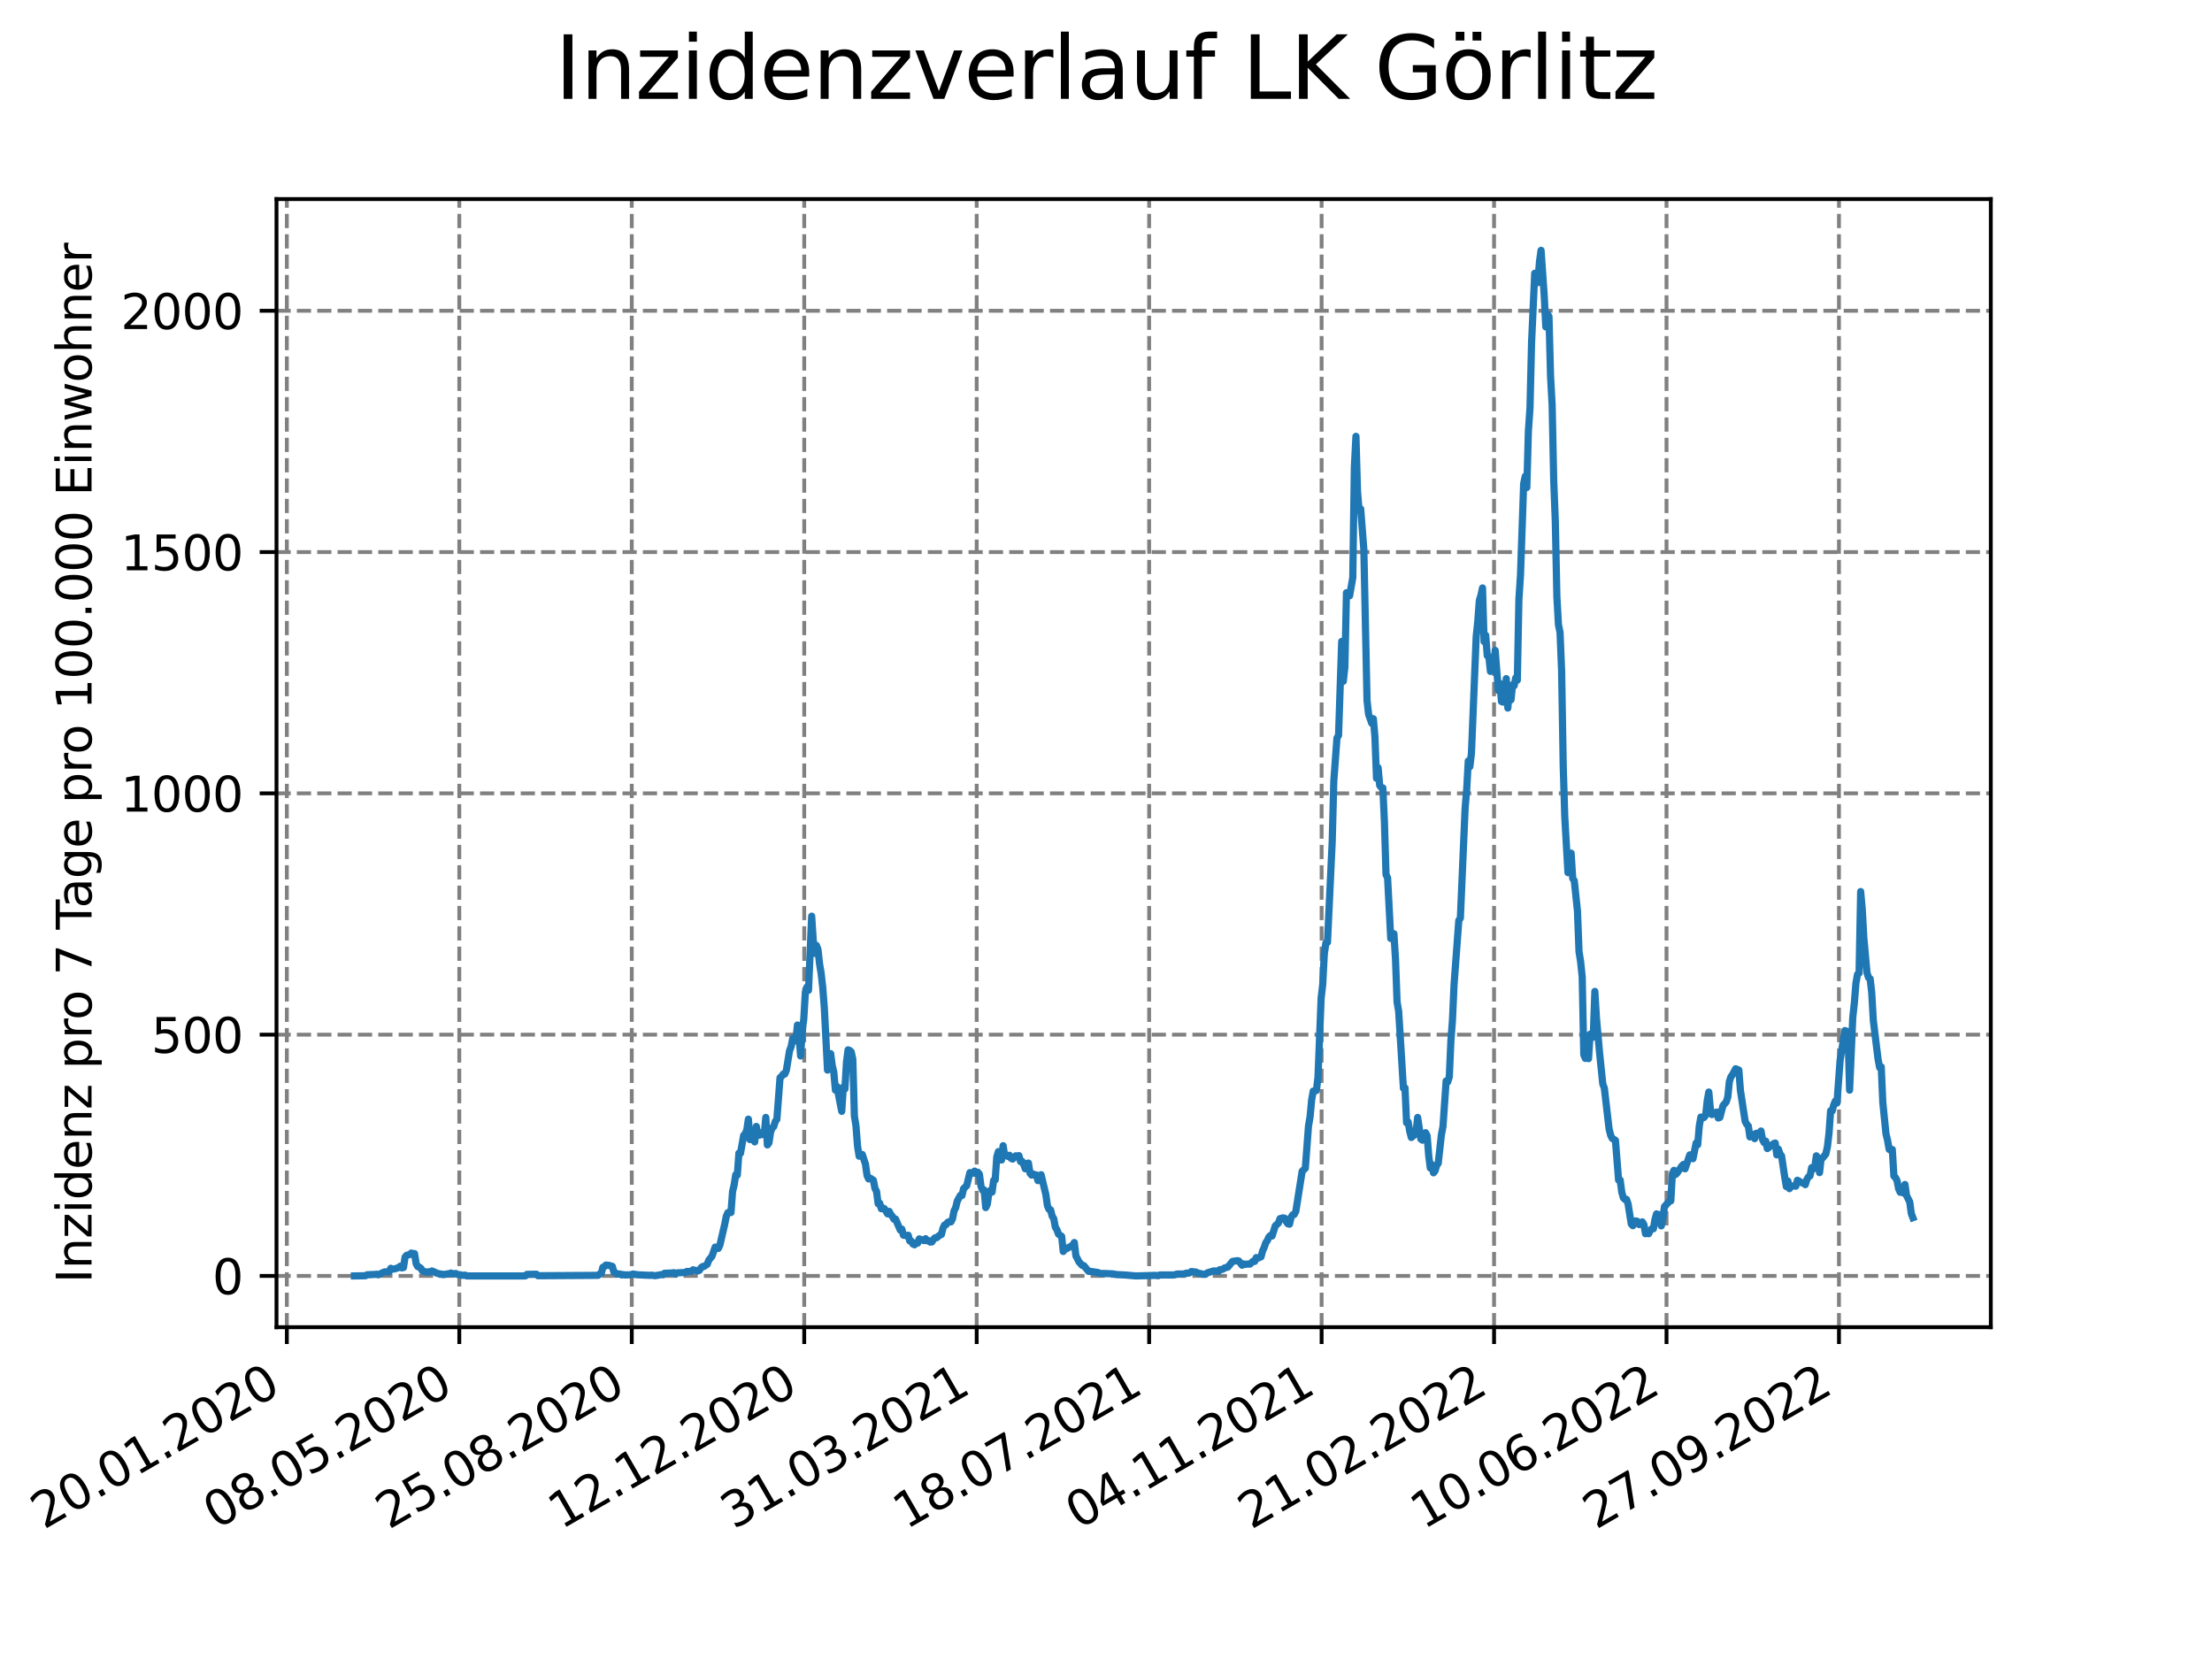 <?xml version="1.0" encoding="utf-8" standalone="no"?>
<!DOCTYPE svg PUBLIC "-//W3C//DTD SVG 1.1//EN"
  "http://www.w3.org/Graphics/SVG/1.1/DTD/svg11.dtd">
<svg xmlns:xlink="http://www.w3.org/1999/xlink" width="460.8pt" height="345.6pt" viewBox="0 0 460.8 345.6" xmlns="http://www.w3.org/2000/svg" version="1.1">
 <defs>
  <style type="text/css">*{stroke-linejoin: round; stroke-linecap: butt}</style>
 </defs>
 <g id="figure_1">
  <g id="patch_1">
   <path d="M 0 345.6 
L 460.8 345.6 
L 460.8 0 
L 0 0 
z
" style="fill: #ffffff"/>
  </g>
  <g id="axes_1">
   <g id="patch_2">
    <path d="M 57.6 276.48 
L 414.72 276.48 
L 414.72 41.472 
L 57.6 41.472 
z
" style="fill: #ffffff"/>
   </g>
   <g id="matplotlib.axis_1">
    <g id="xtick_1">
     <g id="line2d_1">
      <path d="M 59.756 276.48 
L 59.756 41.472 
" clip-path="url(#p7cbabd123f)" style="fill: none; stroke-dasharray: 2.96,1.28; stroke-dashoffset: 0; stroke: #808080; stroke-width: 0.8"/>
     </g>
     <g id="line2d_2">
      <defs>
       <path id="m6f5826808a" d="M 0 0 
L 0 3.5 
" style="stroke: #000000; stroke-width: 0.8"/>
      </defs>
      <g>
       <use xlink:href="#m6f5826808a" x="59.756" y="276.48" style="stroke: #000000; stroke-width: 0.8"/>
      </g>
     </g>
     <g id="text_1">
      <!-- 20.01.2020 -->
      <g transform="translate(9.131 318.689) rotate(-30) scale(0.1 -0.1)">
       <defs>
        <path id="DejaVuSans-32" d="M 1228 531 
L 3431 531 
L 3431 0 
L 469 0 
L 469 531 
Q 828 903 1448 1529 
Q 2069 2156 2228 2338 
Q 2531 2678 2651 2914 
Q 2772 3150 2772 3378 
Q 2772 3750 2511 3984 
Q 2250 4219 1831 4219 
Q 1534 4219 1204 4116 
Q 875 4013 500 3803 
L 500 4441 
Q 881 4594 1212 4672 
Q 1544 4750 1819 4750 
Q 2544 4750 2975 4387 
Q 3406 4025 3406 3419 
Q 3406 3131 3298 2873 
Q 3191 2616 2906 2266 
Q 2828 2175 2409 1742 
Q 1991 1309 1228 531 
z
" transform="scale(0.016)"/>
        <path id="DejaVuSans-30" d="M 2034 4250 
Q 1547 4250 1301 3770 
Q 1056 3291 1056 2328 
Q 1056 1369 1301 889 
Q 1547 409 2034 409 
Q 2525 409 2770 889 
Q 3016 1369 3016 2328 
Q 3016 3291 2770 3770 
Q 2525 4250 2034 4250 
z
M 2034 4750 
Q 2819 4750 3233 4129 
Q 3647 3509 3647 2328 
Q 3647 1150 3233 529 
Q 2819 -91 2034 -91 
Q 1250 -91 836 529 
Q 422 1150 422 2328 
Q 422 3509 836 4129 
Q 1250 4750 2034 4750 
z
" transform="scale(0.016)"/>
        <path id="DejaVuSans-2e" d="M 684 794 
L 1344 794 
L 1344 0 
L 684 0 
L 684 794 
z
" transform="scale(0.016)"/>
        <path id="DejaVuSans-31" d="M 794 531 
L 1825 531 
L 1825 4091 
L 703 3866 
L 703 4441 
L 1819 4666 
L 2450 4666 
L 2450 531 
L 3481 531 
L 3481 0 
L 794 0 
L 794 531 
z
" transform="scale(0.016)"/>
       </defs>
       <use xlink:href="#DejaVuSans-32"/>
       <use xlink:href="#DejaVuSans-30" x="63.623"/>
       <use xlink:href="#DejaVuSans-2e" x="127.246"/>
       <use xlink:href="#DejaVuSans-30" x="159.033"/>
       <use xlink:href="#DejaVuSans-31" x="222.656"/>
       <use xlink:href="#DejaVuSans-2e" x="286.279"/>
       <use xlink:href="#DejaVuSans-32" x="318.066"/>
       <use xlink:href="#DejaVuSans-30" x="381.689"/>
       <use xlink:href="#DejaVuSans-32" x="445.312"/>
       <use xlink:href="#DejaVuSans-30" x="508.936"/>
      </g>
     </g>
    </g>
    <g id="xtick_2">
     <g id="line2d_3">
      <path d="M 95.682 276.48 
L 95.682 41.472 
" clip-path="url(#p7cbabd123f)" style="fill: none; stroke-dasharray: 2.96,1.28; stroke-dashoffset: 0; stroke: #808080; stroke-width: 0.8"/>
     </g>
     <g id="line2d_4">
      <g>
       <use xlink:href="#m6f5826808a" x="95.682" y="276.48" style="stroke: #000000; stroke-width: 0.8"/>
      </g>
     </g>
     <g id="text_2">
      <!-- 08.05.2020 -->
      <g transform="translate(45.057 318.689) rotate(-30) scale(0.1 -0.1)">
       <defs>
        <path id="DejaVuSans-38" d="M 2034 2216 
Q 1584 2216 1326 1975 
Q 1069 1734 1069 1313 
Q 1069 891 1326 650 
Q 1584 409 2034 409 
Q 2484 409 2743 651 
Q 3003 894 3003 1313 
Q 3003 1734 2745 1975 
Q 2488 2216 2034 2216 
z
M 1403 2484 
Q 997 2584 770 2862 
Q 544 3141 544 3541 
Q 544 4100 942 4425 
Q 1341 4750 2034 4750 
Q 2731 4750 3128 4425 
Q 3525 4100 3525 3541 
Q 3525 3141 3298 2862 
Q 3072 2584 2669 2484 
Q 3125 2378 3379 2068 
Q 3634 1759 3634 1313 
Q 3634 634 3220 271 
Q 2806 -91 2034 -91 
Q 1263 -91 848 271 
Q 434 634 434 1313 
Q 434 1759 690 2068 
Q 947 2378 1403 2484 
z
M 1172 3481 
Q 1172 3119 1398 2916 
Q 1625 2713 2034 2713 
Q 2441 2713 2670 2916 
Q 2900 3119 2900 3481 
Q 2900 3844 2670 4047 
Q 2441 4250 2034 4250 
Q 1625 4250 1398 4047 
Q 1172 3844 1172 3481 
z
" transform="scale(0.016)"/>
        <path id="DejaVuSans-35" d="M 691 4666 
L 3169 4666 
L 3169 4134 
L 1269 4134 
L 1269 2991 
Q 1406 3038 1543 3061 
Q 1681 3084 1819 3084 
Q 2600 3084 3056 2656 
Q 3513 2228 3513 1497 
Q 3513 744 3044 326 
Q 2575 -91 1722 -91 
Q 1428 -91 1123 -41 
Q 819 9 494 109 
L 494 744 
Q 775 591 1075 516 
Q 1375 441 1709 441 
Q 2250 441 2565 725 
Q 2881 1009 2881 1497 
Q 2881 1984 2565 2268 
Q 2250 2553 1709 2553 
Q 1456 2553 1204 2497 
Q 953 2441 691 2322 
L 691 4666 
z
" transform="scale(0.016)"/>
       </defs>
       <use xlink:href="#DejaVuSans-30"/>
       <use xlink:href="#DejaVuSans-38" x="63.623"/>
       <use xlink:href="#DejaVuSans-2e" x="127.246"/>
       <use xlink:href="#DejaVuSans-30" x="159.033"/>
       <use xlink:href="#DejaVuSans-35" x="222.656"/>
       <use xlink:href="#DejaVuSans-2e" x="286.279"/>
       <use xlink:href="#DejaVuSans-32" x="318.066"/>
       <use xlink:href="#DejaVuSans-30" x="381.689"/>
       <use xlink:href="#DejaVuSans-32" x="445.312"/>
       <use xlink:href="#DejaVuSans-30" x="508.936"/>
      </g>
     </g>
    </g>
    <g id="xtick_3">
     <g id="line2d_5">
      <path d="M 131.609 276.48 
L 131.609 41.472 
" clip-path="url(#p7cbabd123f)" style="fill: none; stroke-dasharray: 2.96,1.28; stroke-dashoffset: 0; stroke: #808080; stroke-width: 0.8"/>
     </g>
     <g id="line2d_6">
      <g>
       <use xlink:href="#m6f5826808a" x="131.609" y="276.48" style="stroke: #000000; stroke-width: 0.8"/>
      </g>
     </g>
     <g id="text_3">
      <!-- 25.08.2020 -->
      <g transform="translate(80.983 318.689) rotate(-30) scale(0.1 -0.1)">
       <use xlink:href="#DejaVuSans-32"/>
       <use xlink:href="#DejaVuSans-35" x="63.623"/>
       <use xlink:href="#DejaVuSans-2e" x="127.246"/>
       <use xlink:href="#DejaVuSans-30" x="159.033"/>
       <use xlink:href="#DejaVuSans-38" x="222.656"/>
       <use xlink:href="#DejaVuSans-2e" x="286.279"/>
       <use xlink:href="#DejaVuSans-32" x="318.066"/>
       <use xlink:href="#DejaVuSans-30" x="381.689"/>
       <use xlink:href="#DejaVuSans-32" x="445.312"/>
       <use xlink:href="#DejaVuSans-30" x="508.936"/>
      </g>
     </g>
    </g>
    <g id="xtick_4">
     <g id="line2d_7">
      <path d="M 167.535 276.48 
L 167.535 41.472 
" clip-path="url(#p7cbabd123f)" style="fill: none; stroke-dasharray: 2.96,1.28; stroke-dashoffset: 0; stroke: #808080; stroke-width: 0.8"/>
     </g>
     <g id="line2d_8">
      <g>
       <use xlink:href="#m6f5826808a" x="167.535" y="276.48" style="stroke: #000000; stroke-width: 0.8"/>
      </g>
     </g>
     <g id="text_4">
      <!-- 12.12.2020 -->
      <g transform="translate(116.91 318.689) rotate(-30) scale(0.1 -0.1)">
       <use xlink:href="#DejaVuSans-31"/>
       <use xlink:href="#DejaVuSans-32" x="63.623"/>
       <use xlink:href="#DejaVuSans-2e" x="127.246"/>
       <use xlink:href="#DejaVuSans-31" x="159.033"/>
       <use xlink:href="#DejaVuSans-32" x="222.656"/>
       <use xlink:href="#DejaVuSans-2e" x="286.279"/>
       <use xlink:href="#DejaVuSans-32" x="318.066"/>
       <use xlink:href="#DejaVuSans-30" x="381.689"/>
       <use xlink:href="#DejaVuSans-32" x="445.312"/>
       <use xlink:href="#DejaVuSans-30" x="508.936"/>
      </g>
     </g>
    </g>
    <g id="xtick_5">
     <g id="line2d_9">
      <path d="M 203.461 276.48 
L 203.461 41.472 
" clip-path="url(#p7cbabd123f)" style="fill: none; stroke-dasharray: 2.96,1.28; stroke-dashoffset: 0; stroke: #808080; stroke-width: 0.8"/>
     </g>
     <g id="line2d_10">
      <g>
       <use xlink:href="#m6f5826808a" x="203.461" y="276.48" style="stroke: #000000; stroke-width: 0.8"/>
      </g>
     </g>
     <g id="text_5">
      <!-- 31.03.2021 -->
      <g transform="translate(152.836 318.689) rotate(-30) scale(0.1 -0.1)">
       <defs>
        <path id="DejaVuSans-33" d="M 2597 2516 
Q 3050 2419 3304 2112 
Q 3559 1806 3559 1356 
Q 3559 666 3084 287 
Q 2609 -91 1734 -91 
Q 1441 -91 1130 -33 
Q 819 25 488 141 
L 488 750 
Q 750 597 1062 519 
Q 1375 441 1716 441 
Q 2309 441 2620 675 
Q 2931 909 2931 1356 
Q 2931 1769 2642 2001 
Q 2353 2234 1838 2234 
L 1294 2234 
L 1294 2753 
L 1863 2753 
Q 2328 2753 2575 2939 
Q 2822 3125 2822 3475 
Q 2822 3834 2567 4026 
Q 2313 4219 1838 4219 
Q 1578 4219 1281 4162 
Q 984 4106 628 3988 
L 628 4550 
Q 988 4650 1302 4700 
Q 1616 4750 1894 4750 
Q 2613 4750 3031 4423 
Q 3450 4097 3450 3541 
Q 3450 3153 3228 2886 
Q 3006 2619 2597 2516 
z
" transform="scale(0.016)"/>
       </defs>
       <use xlink:href="#DejaVuSans-33"/>
       <use xlink:href="#DejaVuSans-31" x="63.623"/>
       <use xlink:href="#DejaVuSans-2e" x="127.246"/>
       <use xlink:href="#DejaVuSans-30" x="159.033"/>
       <use xlink:href="#DejaVuSans-33" x="222.656"/>
       <use xlink:href="#DejaVuSans-2e" x="286.279"/>
       <use xlink:href="#DejaVuSans-32" x="318.066"/>
       <use xlink:href="#DejaVuSans-30" x="381.689"/>
       <use xlink:href="#DejaVuSans-32" x="445.312"/>
       <use xlink:href="#DejaVuSans-31" x="508.936"/>
      </g>
     </g>
    </g>
    <g id="xtick_6">
     <g id="line2d_11">
      <path d="M 239.387 276.48 
L 239.387 41.472 
" clip-path="url(#p7cbabd123f)" style="fill: none; stroke-dasharray: 2.96,1.28; stroke-dashoffset: 0; stroke: #808080; stroke-width: 0.8"/>
     </g>
     <g id="line2d_12">
      <g>
       <use xlink:href="#m6f5826808a" x="239.387" y="276.48" style="stroke: #000000; stroke-width: 0.8"/>
      </g>
     </g>
     <g id="text_6">
      <!-- 18.07.2021 -->
      <g transform="translate(188.762 318.689) rotate(-30) scale(0.1 -0.1)">
       <defs>
        <path id="DejaVuSans-37" d="M 525 4666 
L 3525 4666 
L 3525 4397 
L 1831 0 
L 1172 0 
L 2766 4134 
L 525 4134 
L 525 4666 
z
" transform="scale(0.016)"/>
       </defs>
       <use xlink:href="#DejaVuSans-31"/>
       <use xlink:href="#DejaVuSans-38" x="63.623"/>
       <use xlink:href="#DejaVuSans-2e" x="127.246"/>
       <use xlink:href="#DejaVuSans-30" x="159.033"/>
       <use xlink:href="#DejaVuSans-37" x="222.656"/>
       <use xlink:href="#DejaVuSans-2e" x="286.279"/>
       <use xlink:href="#DejaVuSans-32" x="318.066"/>
       <use xlink:href="#DejaVuSans-30" x="381.689"/>
       <use xlink:href="#DejaVuSans-32" x="445.312"/>
       <use xlink:href="#DejaVuSans-31" x="508.936"/>
      </g>
     </g>
    </g>
    <g id="xtick_7">
     <g id="line2d_13">
      <path d="M 275.314 276.48 
L 275.314 41.472 
" clip-path="url(#p7cbabd123f)" style="fill: none; stroke-dasharray: 2.96,1.28; stroke-dashoffset: 0; stroke: #808080; stroke-width: 0.8"/>
     </g>
     <g id="line2d_14">
      <g>
       <use xlink:href="#m6f5826808a" x="275.314" y="276.48" style="stroke: #000000; stroke-width: 0.8"/>
      </g>
     </g>
     <g id="text_7">
      <!-- 04.11.2021 -->
      <g transform="translate(224.688 318.689) rotate(-30) scale(0.1 -0.1)">
       <defs>
        <path id="DejaVuSans-34" d="M 2419 4116 
L 825 1625 
L 2419 1625 
L 2419 4116 
z
M 2253 4666 
L 3047 4666 
L 3047 1625 
L 3713 1625 
L 3713 1100 
L 3047 1100 
L 3047 0 
L 2419 0 
L 2419 1100 
L 313 1100 
L 313 1709 
L 2253 4666 
z
" transform="scale(0.016)"/>
       </defs>
       <use xlink:href="#DejaVuSans-30"/>
       <use xlink:href="#DejaVuSans-34" x="63.623"/>
       <use xlink:href="#DejaVuSans-2e" x="127.246"/>
       <use xlink:href="#DejaVuSans-31" x="159.033"/>
       <use xlink:href="#DejaVuSans-31" x="222.656"/>
       <use xlink:href="#DejaVuSans-2e" x="286.279"/>
       <use xlink:href="#DejaVuSans-32" x="318.066"/>
       <use xlink:href="#DejaVuSans-30" x="381.689"/>
       <use xlink:href="#DejaVuSans-32" x="445.312"/>
       <use xlink:href="#DejaVuSans-31" x="508.936"/>
      </g>
     </g>
    </g>
    <g id="xtick_8">
     <g id="line2d_15">
      <path d="M 311.24 276.48 
L 311.24 41.472 
" clip-path="url(#p7cbabd123f)" style="fill: none; stroke-dasharray: 2.96,1.28; stroke-dashoffset: 0; stroke: #808080; stroke-width: 0.8"/>
     </g>
     <g id="line2d_16">
      <g>
       <use xlink:href="#m6f5826808a" x="311.24" y="276.48" style="stroke: #000000; stroke-width: 0.8"/>
      </g>
     </g>
     <g id="text_8">
      <!-- 21.02.2022 -->
      <g transform="translate(260.615 318.689) rotate(-30) scale(0.1 -0.1)">
       <use xlink:href="#DejaVuSans-32"/>
       <use xlink:href="#DejaVuSans-31" x="63.623"/>
       <use xlink:href="#DejaVuSans-2e" x="127.246"/>
       <use xlink:href="#DejaVuSans-30" x="159.033"/>
       <use xlink:href="#DejaVuSans-32" x="222.656"/>
       <use xlink:href="#DejaVuSans-2e" x="286.279"/>
       <use xlink:href="#DejaVuSans-32" x="318.066"/>
       <use xlink:href="#DejaVuSans-30" x="381.689"/>
       <use xlink:href="#DejaVuSans-32" x="445.312"/>
       <use xlink:href="#DejaVuSans-32" x="508.936"/>
      </g>
     </g>
    </g>
    <g id="xtick_9">
     <g id="line2d_17">
      <path d="M 347.166 276.48 
L 347.166 41.472 
" clip-path="url(#p7cbabd123f)" style="fill: none; stroke-dasharray: 2.96,1.28; stroke-dashoffset: 0; stroke: #808080; stroke-width: 0.8"/>
     </g>
     <g id="line2d_18">
      <g>
       <use xlink:href="#m6f5826808a" x="347.166" y="276.48" style="stroke: #000000; stroke-width: 0.8"/>
      </g>
     </g>
     <g id="text_9">
      <!-- 10.06.2022 -->
      <g transform="translate(296.541 318.689) rotate(-30) scale(0.1 -0.1)">
       <defs>
        <path id="DejaVuSans-36" d="M 2113 2584 
Q 1688 2584 1439 2293 
Q 1191 2003 1191 1497 
Q 1191 994 1439 701 
Q 1688 409 2113 409 
Q 2538 409 2786 701 
Q 3034 994 3034 1497 
Q 3034 2003 2786 2293 
Q 2538 2584 2113 2584 
z
M 3366 4563 
L 3366 3988 
Q 3128 4100 2886 4159 
Q 2644 4219 2406 4219 
Q 1781 4219 1451 3797 
Q 1122 3375 1075 2522 
Q 1259 2794 1537 2939 
Q 1816 3084 2150 3084 
Q 2853 3084 3261 2657 
Q 3669 2231 3669 1497 
Q 3669 778 3244 343 
Q 2819 -91 2113 -91 
Q 1303 -91 875 529 
Q 447 1150 447 2328 
Q 447 3434 972 4092 
Q 1497 4750 2381 4750 
Q 2619 4750 2861 4703 
Q 3103 4656 3366 4563 
z
" transform="scale(0.016)"/>
       </defs>
       <use xlink:href="#DejaVuSans-31"/>
       <use xlink:href="#DejaVuSans-30" x="63.623"/>
       <use xlink:href="#DejaVuSans-2e" x="127.246"/>
       <use xlink:href="#DejaVuSans-30" x="159.033"/>
       <use xlink:href="#DejaVuSans-36" x="222.656"/>
       <use xlink:href="#DejaVuSans-2e" x="286.279"/>
       <use xlink:href="#DejaVuSans-32" x="318.066"/>
       <use xlink:href="#DejaVuSans-30" x="381.689"/>
       <use xlink:href="#DejaVuSans-32" x="445.312"/>
       <use xlink:href="#DejaVuSans-32" x="508.936"/>
      </g>
     </g>
    </g>
    <g id="xtick_10">
     <g id="line2d_19">
      <path d="M 383.092 276.48 
L 383.092 41.472 
" clip-path="url(#p7cbabd123f)" style="fill: none; stroke-dasharray: 2.96,1.28; stroke-dashoffset: 0; stroke: #808080; stroke-width: 0.8"/>
     </g>
     <g id="line2d_20">
      <g>
       <use xlink:href="#m6f5826808a" x="383.092" y="276.48" style="stroke: #000000; stroke-width: 0.8"/>
      </g>
     </g>
     <g id="text_10">
      <!-- 27.09.2022 -->
      <g transform="translate(332.467 318.689) rotate(-30) scale(0.1 -0.1)">
       <defs>
        <path id="DejaVuSans-39" d="M 703 97 
L 703 672 
Q 941 559 1184 500 
Q 1428 441 1663 441 
Q 2288 441 2617 861 
Q 2947 1281 2994 2138 
Q 2813 1869 2534 1725 
Q 2256 1581 1919 1581 
Q 1219 1581 811 2004 
Q 403 2428 403 3163 
Q 403 3881 828 4315 
Q 1253 4750 1959 4750 
Q 2769 4750 3195 4129 
Q 3622 3509 3622 2328 
Q 3622 1225 3098 567 
Q 2575 -91 1691 -91 
Q 1453 -91 1209 -44 
Q 966 3 703 97 
z
M 1959 2075 
Q 2384 2075 2632 2365 
Q 2881 2656 2881 3163 
Q 2881 3666 2632 3958 
Q 2384 4250 1959 4250 
Q 1534 4250 1286 3958 
Q 1038 3666 1038 3163 
Q 1038 2656 1286 2365 
Q 1534 2075 1959 2075 
z
" transform="scale(0.016)"/>
       </defs>
       <use xlink:href="#DejaVuSans-32"/>
       <use xlink:href="#DejaVuSans-37" x="63.623"/>
       <use xlink:href="#DejaVuSans-2e" x="127.246"/>
       <use xlink:href="#DejaVuSans-30" x="159.033"/>
       <use xlink:href="#DejaVuSans-39" x="222.656"/>
       <use xlink:href="#DejaVuSans-2e" x="286.279"/>
       <use xlink:href="#DejaVuSans-32" x="318.066"/>
       <use xlink:href="#DejaVuSans-30" x="381.689"/>
       <use xlink:href="#DejaVuSans-32" x="445.312"/>
       <use xlink:href="#DejaVuSans-32" x="508.936"/>
      </g>
     </g>
    </g>
   </g>
   <g id="matplotlib.axis_2">
    <g id="ytick_1">
     <g id="line2d_21">
      <path d="M 57.6 265.798 
L 414.72 265.798 
" clip-path="url(#p7cbabd123f)" style="fill: none; stroke-dasharray: 2.96,1.28; stroke-dashoffset: 0; stroke: #808080; stroke-width: 0.8"/>
     </g>
     <g id="line2d_22">
      <defs>
       <path id="m2cd598efe1" d="M 0 0 
L -3.5 0 
" style="stroke: #000000; stroke-width: 0.8"/>
      </defs>
      <g>
       <use xlink:href="#m2cd598efe1" x="57.6" y="265.798" style="stroke: #000000; stroke-width: 0.8"/>
      </g>
     </g>
     <g id="text_11">
      <!-- 0 -->
      <g transform="translate(44.237 269.597) scale(0.1 -0.1)">
       <use xlink:href="#DejaVuSans-30"/>
      </g>
     </g>
    </g>
    <g id="ytick_2">
     <g id="line2d_23">
      <path d="M 57.6 215.534 
L 414.72 215.534 
" clip-path="url(#p7cbabd123f)" style="fill: none; stroke-dasharray: 2.96,1.28; stroke-dashoffset: 0; stroke: #808080; stroke-width: 0.8"/>
     </g>
     <g id="line2d_24">
      <g>
       <use xlink:href="#m2cd598efe1" x="57.6" y="215.534" style="stroke: #000000; stroke-width: 0.8"/>
      </g>
     </g>
     <g id="text_12">
      <!-- 500 -->
      <g transform="translate(31.512 219.334) scale(0.1 -0.1)">
       <use xlink:href="#DejaVuSans-35"/>
       <use xlink:href="#DejaVuSans-30" x="63.623"/>
       <use xlink:href="#DejaVuSans-30" x="127.246"/>
      </g>
     </g>
    </g>
    <g id="ytick_3">
     <g id="line2d_25">
      <path d="M 57.6 165.271 
L 414.72 165.271 
" clip-path="url(#p7cbabd123f)" style="fill: none; stroke-dasharray: 2.96,1.28; stroke-dashoffset: 0; stroke: #808080; stroke-width: 0.8"/>
     </g>
     <g id="line2d_26">
      <g>
       <use xlink:href="#m2cd598efe1" x="57.6" y="165.271" style="stroke: #000000; stroke-width: 0.8"/>
      </g>
     </g>
     <g id="text_13">
      <!-- 1000 -->
      <g transform="translate(25.15 169.07) scale(0.1 -0.1)">
       <use xlink:href="#DejaVuSans-31"/>
       <use xlink:href="#DejaVuSans-30" x="63.623"/>
       <use xlink:href="#DejaVuSans-30" x="127.246"/>
       <use xlink:href="#DejaVuSans-30" x="190.869"/>
      </g>
     </g>
    </g>
    <g id="ytick_4">
     <g id="line2d_27">
      <path d="M 57.6 115.007 
L 414.72 115.007 
" clip-path="url(#p7cbabd123f)" style="fill: none; stroke-dasharray: 2.96,1.28; stroke-dashoffset: 0; stroke: #808080; stroke-width: 0.8"/>
     </g>
     <g id="line2d_28">
      <g>
       <use xlink:href="#m2cd598efe1" x="57.6" y="115.007" style="stroke: #000000; stroke-width: 0.8"/>
      </g>
     </g>
     <g id="text_14">
      <!-- 1500 -->
      <g transform="translate(25.15 118.806) scale(0.1 -0.1)">
       <use xlink:href="#DejaVuSans-31"/>
       <use xlink:href="#DejaVuSans-35" x="63.623"/>
       <use xlink:href="#DejaVuSans-30" x="127.246"/>
       <use xlink:href="#DejaVuSans-30" x="190.869"/>
      </g>
     </g>
    </g>
    <g id="ytick_5">
     <g id="line2d_29">
      <path d="M 57.6 64.744 
L 414.72 64.744 
" clip-path="url(#p7cbabd123f)" style="fill: none; stroke-dasharray: 2.96,1.28; stroke-dashoffset: 0; stroke: #808080; stroke-width: 0.8"/>
     </g>
     <g id="line2d_30">
      <g>
       <use xlink:href="#m2cd598efe1" x="57.6" y="64.744" style="stroke: #000000; stroke-width: 0.8"/>
      </g>
     </g>
     <g id="text_15">
      <!-- 2000 -->
      <g transform="translate(25.15 68.543) scale(0.1 -0.1)">
       <use xlink:href="#DejaVuSans-32"/>
       <use xlink:href="#DejaVuSans-30" x="63.623"/>
       <use xlink:href="#DejaVuSans-30" x="127.246"/>
       <use xlink:href="#DejaVuSans-30" x="190.869"/>
      </g>
     </g>
    </g>
    <g id="text_16">
     <!-- Inzidenz pro 7 Tage pro 100.000 Einwohner -->
     <g transform="translate(19.07 267.301) rotate(-90) scale(0.1 -0.1)">
      <defs>
       <path id="DejaVuSans-49" d="M 628 4666 
L 1259 4666 
L 1259 0 
L 628 0 
L 628 4666 
z
" transform="scale(0.016)"/>
       <path id="DejaVuSans-6e" d="M 3513 2113 
L 3513 0 
L 2938 0 
L 2938 2094 
Q 2938 2591 2744 2837 
Q 2550 3084 2163 3084 
Q 1697 3084 1428 2787 
Q 1159 2491 1159 1978 
L 1159 0 
L 581 0 
L 581 3500 
L 1159 3500 
L 1159 2956 
Q 1366 3272 1645 3428 
Q 1925 3584 2291 3584 
Q 2894 3584 3203 3211 
Q 3513 2838 3513 2113 
z
" transform="scale(0.016)"/>
       <path id="DejaVuSans-7a" d="M 353 3500 
L 3084 3500 
L 3084 2975 
L 922 459 
L 3084 459 
L 3084 0 
L 275 0 
L 275 525 
L 2438 3041 
L 353 3041 
L 353 3500 
z
" transform="scale(0.016)"/>
       <path id="DejaVuSans-69" d="M 603 3500 
L 1178 3500 
L 1178 0 
L 603 0 
L 603 3500 
z
M 603 4863 
L 1178 4863 
L 1178 4134 
L 603 4134 
L 603 4863 
z
" transform="scale(0.016)"/>
       <path id="DejaVuSans-64" d="M 2906 2969 
L 2906 4863 
L 3481 4863 
L 3481 0 
L 2906 0 
L 2906 525 
Q 2725 213 2448 61 
Q 2172 -91 1784 -91 
Q 1150 -91 751 415 
Q 353 922 353 1747 
Q 353 2572 751 3078 
Q 1150 3584 1784 3584 
Q 2172 3584 2448 3432 
Q 2725 3281 2906 2969 
z
M 947 1747 
Q 947 1113 1208 752 
Q 1469 391 1925 391 
Q 2381 391 2643 752 
Q 2906 1113 2906 1747 
Q 2906 2381 2643 2742 
Q 2381 3103 1925 3103 
Q 1469 3103 1208 2742 
Q 947 2381 947 1747 
z
" transform="scale(0.016)"/>
       <path id="DejaVuSans-65" d="M 3597 1894 
L 3597 1613 
L 953 1613 
Q 991 1019 1311 708 
Q 1631 397 2203 397 
Q 2534 397 2845 478 
Q 3156 559 3463 722 
L 3463 178 
Q 3153 47 2828 -22 
Q 2503 -91 2169 -91 
Q 1331 -91 842 396 
Q 353 884 353 1716 
Q 353 2575 817 3079 
Q 1281 3584 2069 3584 
Q 2775 3584 3186 3129 
Q 3597 2675 3597 1894 
z
M 3022 2063 
Q 3016 2534 2758 2815 
Q 2500 3097 2075 3097 
Q 1594 3097 1305 2825 
Q 1016 2553 972 2059 
L 3022 2063 
z
" transform="scale(0.016)"/>
       <path id="DejaVuSans-20" transform="scale(0.016)"/>
       <path id="DejaVuSans-70" d="M 1159 525 
L 1159 -1331 
L 581 -1331 
L 581 3500 
L 1159 3500 
L 1159 2969 
Q 1341 3281 1617 3432 
Q 1894 3584 2278 3584 
Q 2916 3584 3314 3078 
Q 3713 2572 3713 1747 
Q 3713 922 3314 415 
Q 2916 -91 2278 -91 
Q 1894 -91 1617 61 
Q 1341 213 1159 525 
z
M 3116 1747 
Q 3116 2381 2855 2742 
Q 2594 3103 2138 3103 
Q 1681 3103 1420 2742 
Q 1159 2381 1159 1747 
Q 1159 1113 1420 752 
Q 1681 391 2138 391 
Q 2594 391 2855 752 
Q 3116 1113 3116 1747 
z
" transform="scale(0.016)"/>
       <path id="DejaVuSans-72" d="M 2631 2963 
Q 2534 3019 2420 3045 
Q 2306 3072 2169 3072 
Q 1681 3072 1420 2755 
Q 1159 2438 1159 1844 
L 1159 0 
L 581 0 
L 581 3500 
L 1159 3500 
L 1159 2956 
Q 1341 3275 1631 3429 
Q 1922 3584 2338 3584 
Q 2397 3584 2469 3576 
Q 2541 3569 2628 3553 
L 2631 2963 
z
" transform="scale(0.016)"/>
       <path id="DejaVuSans-6f" d="M 1959 3097 
Q 1497 3097 1228 2736 
Q 959 2375 959 1747 
Q 959 1119 1226 758 
Q 1494 397 1959 397 
Q 2419 397 2687 759 
Q 2956 1122 2956 1747 
Q 2956 2369 2687 2733 
Q 2419 3097 1959 3097 
z
M 1959 3584 
Q 2709 3584 3137 3096 
Q 3566 2609 3566 1747 
Q 3566 888 3137 398 
Q 2709 -91 1959 -91 
Q 1206 -91 779 398 
Q 353 888 353 1747 
Q 353 2609 779 3096 
Q 1206 3584 1959 3584 
z
" transform="scale(0.016)"/>
       <path id="DejaVuSans-54" d="M -19 4666 
L 3928 4666 
L 3928 4134 
L 2272 4134 
L 2272 0 
L 1638 0 
L 1638 4134 
L -19 4134 
L -19 4666 
z
" transform="scale(0.016)"/>
       <path id="DejaVuSans-61" d="M 2194 1759 
Q 1497 1759 1228 1600 
Q 959 1441 959 1056 
Q 959 750 1161 570 
Q 1363 391 1709 391 
Q 2188 391 2477 730 
Q 2766 1069 2766 1631 
L 2766 1759 
L 2194 1759 
z
M 3341 1997 
L 3341 0 
L 2766 0 
L 2766 531 
Q 2569 213 2275 61 
Q 1981 -91 1556 -91 
Q 1019 -91 701 211 
Q 384 513 384 1019 
Q 384 1609 779 1909 
Q 1175 2209 1959 2209 
L 2766 2209 
L 2766 2266 
Q 2766 2663 2505 2880 
Q 2244 3097 1772 3097 
Q 1472 3097 1187 3025 
Q 903 2953 641 2809 
L 641 3341 
Q 956 3463 1253 3523 
Q 1550 3584 1831 3584 
Q 2591 3584 2966 3190 
Q 3341 2797 3341 1997 
z
" transform="scale(0.016)"/>
       <path id="DejaVuSans-67" d="M 2906 1791 
Q 2906 2416 2648 2759 
Q 2391 3103 1925 3103 
Q 1463 3103 1205 2759 
Q 947 2416 947 1791 
Q 947 1169 1205 825 
Q 1463 481 1925 481 
Q 2391 481 2648 825 
Q 2906 1169 2906 1791 
z
M 3481 434 
Q 3481 -459 3084 -895 
Q 2688 -1331 1869 -1331 
Q 1566 -1331 1297 -1286 
Q 1028 -1241 775 -1147 
L 775 -588 
Q 1028 -725 1275 -790 
Q 1522 -856 1778 -856 
Q 2344 -856 2625 -561 
Q 2906 -266 2906 331 
L 2906 616 
Q 2728 306 2450 153 
Q 2172 0 1784 0 
Q 1141 0 747 490 
Q 353 981 353 1791 
Q 353 2603 747 3093 
Q 1141 3584 1784 3584 
Q 2172 3584 2450 3431 
Q 2728 3278 2906 2969 
L 2906 3500 
L 3481 3500 
L 3481 434 
z
" transform="scale(0.016)"/>
       <path id="DejaVuSans-45" d="M 628 4666 
L 3578 4666 
L 3578 4134 
L 1259 4134 
L 1259 2753 
L 3481 2753 
L 3481 2222 
L 1259 2222 
L 1259 531 
L 3634 531 
L 3634 0 
L 628 0 
L 628 4666 
z
" transform="scale(0.016)"/>
       <path id="DejaVuSans-77" d="M 269 3500 
L 844 3500 
L 1563 769 
L 2278 3500 
L 2956 3500 
L 3675 769 
L 4391 3500 
L 4966 3500 
L 4050 0 
L 3372 0 
L 2619 2869 
L 1863 0 
L 1184 0 
L 269 3500 
z
" transform="scale(0.016)"/>
       <path id="DejaVuSans-68" d="M 3513 2113 
L 3513 0 
L 2938 0 
L 2938 2094 
Q 2938 2591 2744 2837 
Q 2550 3084 2163 3084 
Q 1697 3084 1428 2787 
Q 1159 2491 1159 1978 
L 1159 0 
L 581 0 
L 581 4863 
L 1159 4863 
L 1159 2956 
Q 1366 3272 1645 3428 
Q 1925 3584 2291 3584 
Q 2894 3584 3203 3211 
Q 3513 2838 3513 2113 
z
" transform="scale(0.016)"/>
      </defs>
      <use xlink:href="#DejaVuSans-49"/>
      <use xlink:href="#DejaVuSans-6e" x="29.492"/>
      <use xlink:href="#DejaVuSans-7a" x="92.871"/>
      <use xlink:href="#DejaVuSans-69" x="145.361"/>
      <use xlink:href="#DejaVuSans-64" x="173.145"/>
      <use xlink:href="#DejaVuSans-65" x="236.621"/>
      <use xlink:href="#DejaVuSans-6e" x="298.145"/>
      <use xlink:href="#DejaVuSans-7a" x="361.523"/>
      <use xlink:href="#DejaVuSans-20" x="414.014"/>
      <use xlink:href="#DejaVuSans-70" x="445.801"/>
      <use xlink:href="#DejaVuSans-72" x="509.277"/>
      <use xlink:href="#DejaVuSans-6f" x="548.141"/>
      <use xlink:href="#DejaVuSans-20" x="609.322"/>
      <use xlink:href="#DejaVuSans-37" x="641.109"/>
      <use xlink:href="#DejaVuSans-20" x="704.732"/>
      <use xlink:href="#DejaVuSans-54" x="736.52"/>
      <use xlink:href="#DejaVuSans-61" x="781.104"/>
      <use xlink:href="#DejaVuSans-67" x="842.383"/>
      <use xlink:href="#DejaVuSans-65" x="905.859"/>
      <use xlink:href="#DejaVuSans-20" x="967.383"/>
      <use xlink:href="#DejaVuSans-70" x="999.17"/>
      <use xlink:href="#DejaVuSans-72" x="1062.646"/>
      <use xlink:href="#DejaVuSans-6f" x="1101.51"/>
      <use xlink:href="#DejaVuSans-20" x="1162.691"/>
      <use xlink:href="#DejaVuSans-31" x="1194.479"/>
      <use xlink:href="#DejaVuSans-30" x="1258.102"/>
      <use xlink:href="#DejaVuSans-30" x="1321.725"/>
      <use xlink:href="#DejaVuSans-2e" x="1385.348"/>
      <use xlink:href="#DejaVuSans-30" x="1417.135"/>
      <use xlink:href="#DejaVuSans-30" x="1480.758"/>
      <use xlink:href="#DejaVuSans-30" x="1544.381"/>
      <use xlink:href="#DejaVuSans-20" x="1608.004"/>
      <use xlink:href="#DejaVuSans-45" x="1639.791"/>
      <use xlink:href="#DejaVuSans-69" x="1702.975"/>
      <use xlink:href="#DejaVuSans-6e" x="1730.758"/>
      <use xlink:href="#DejaVuSans-77" x="1794.137"/>
      <use xlink:href="#DejaVuSans-6f" x="1875.924"/>
      <use xlink:href="#DejaVuSans-68" x="1937.105"/>
      <use xlink:href="#DejaVuSans-6e" x="2000.484"/>
      <use xlink:href="#DejaVuSans-65" x="2063.863"/>
      <use xlink:href="#DejaVuSans-72" x="2125.387"/>
     </g>
    </g>
   </g>
   <g id="line2d_31">
    <path d="M 73.833 265.798 
L 76.14 265.758 
L 76.47 265.559 
L 78.118 265.48 
L 78.447 265.44 
L 78.777 265.559 
L 80.095 264.962 
L 81.084 264.923 
L 81.413 264.207 
L 81.743 264.366 
L 82.073 264.366 
L 82.732 264.167 
L 83.061 264.048 
L 83.391 263.769 
L 83.721 264.127 
L 84.05 264.048 
L 84.38 261.9 
L 84.709 261.502 
L 85.369 261.343 
L 85.698 261.025 
L 86.028 261.223 
L 86.357 261.144 
L 86.687 263.252 
L 87.017 263.849 
L 87.346 263.968 
L 87.676 264.207 
L 88.005 264.764 
L 88.994 265.042 
L 89.324 264.923 
L 89.653 264.962 
L 89.983 264.764 
L 90.642 265.042 
L 90.972 265.241 
L 91.301 265.281 
L 91.631 265.44 
L 91.961 265.4 
L 92.29 265.519 
L 93.609 265.32 
L 93.938 265.201 
L 94.597 265.4 
L 94.927 265.281 
L 95.257 265.48 
L 95.916 265.559 
L 96.245 265.678 
L 96.905 265.639 
L 97.234 265.798 
L 109.429 265.798 
L 109.759 265.48 
L 111.737 265.44 
L 112.066 265.758 
L 124.591 265.678 
L 124.92 265.4 
L 125.25 265.32 
L 125.58 264.008 
L 125.909 263.849 
L 126.239 263.531 
L 126.898 263.61 
L 127.557 263.809 
L 127.887 265.002 
L 128.216 265.122 
L 128.546 265.44 
L 129.205 265.4 
L 129.535 265.599 
L 129.864 265.519 
L 130.194 265.599 
L 131.183 265.559 
L 131.512 265.559 
L 131.842 265.4 
L 132.831 265.559 
L 134.479 265.639 
L 135.468 265.678 
L 135.797 265.639 
L 136.456 265.758 
L 137.775 265.519 
L 138.104 265.559 
L 138.434 265.241 
L 139.752 265.201 
L 140.412 265.122 
L 140.741 265.4 
L 141.071 265.161 
L 142.719 265.082 
L 143.048 264.883 
L 144.037 264.843 
L 144.367 264.525 
L 145.356 264.764 
L 145.685 264.644 
L 146.015 264.127 
L 146.344 263.849 
L 146.674 263.809 
L 147.333 263.371 
L 147.663 262.496 
L 148.322 261.701 
L 148.981 259.791 
L 149.311 259.871 
L 149.64 260.07 
L 149.97 259.354 
L 150.959 255.098 
L 151.288 253.427 
L 151.618 252.632 
L 151.948 252.472 
L 152.277 252.592 
L 152.607 248.216 
L 152.936 246.824 
L 153.266 244.716 
L 153.596 244.795 
L 153.925 240.221 
L 154.255 240.261 
L 154.914 236.522 
L 155.244 236.204 
L 155.573 235.368 
L 155.903 233.141 
L 156.232 237.397 
L 156.562 237.238 
L 156.892 236.164 
L 157.221 237.874 
L 157.551 234.652 
L 157.88 236.323 
L 158.21 236.482 
L 158.54 236.005 
L 158.869 236.323 
L 159.199 236.402 
L 159.528 232.783 
L 159.858 238.511 
L 160.188 238.073 
L 160.517 235.885 
L 160.847 234.97 
L 161.176 234.692 
L 161.506 233.618 
L 161.836 233.18 
L 162.495 224.509 
L 162.824 224.231 
L 163.154 223.753 
L 163.484 223.753 
L 163.813 222.958 
L 164.472 218.9 
L 164.802 218.065 
L 165.132 216.315 
L 165.461 216.872 
L 165.791 216.832 
L 166.12 213.531 
L 166.45 215.758 
L 166.78 219.974 
L 167.109 214.843 
L 167.439 212.297 
L 167.768 206.768 
L 168.098 205.615 
L 168.428 206.291 
L 169.087 190.857 
L 169.416 195.909 
L 169.746 198.614 
L 170.075 196.943 
L 170.405 197.818 
L 170.735 200.842 
L 171.064 202.791 
L 171.394 205.734 
L 171.723 209.99 
L 172.383 222.918 
L 172.712 221.566 
L 173.042 219.497 
L 173.371 221.963 
L 173.701 223.395 
L 174.031 227.095 
L 174.36 226.339 
L 175.019 229.879 
L 175.349 231.51 
L 175.679 226.458 
L 176.008 226.856 
L 176.338 221.247 
L 176.667 218.702 
L 176.997 218.821 
L 177.327 219.139 
L 177.656 220.651 
L 177.986 232.504 
L 178.315 234.533 
L 178.645 238.789 
L 178.975 240.857 
L 179.304 240.818 
L 179.634 240.499 
L 180.293 242.528 
L 180.623 244.875 
L 180.952 245.591 
L 181.282 245.432 
L 181.941 245.869 
L 182.271 247.58 
L 182.6 248.176 
L 182.93 250.762 
L 183.259 250.643 
L 183.589 251.796 
L 183.919 251.637 
L 184.248 251.796 
L 184.907 252.87 
L 185.237 252.353 
L 185.567 253.029 
L 185.896 253.387 
L 186.226 253.984 
L 186.555 253.944 
L 187.544 256.251 
L 187.874 256.052 
L 188.203 257.325 
L 188.863 257.405 
L 189.192 257.325 
L 189.522 258.519 
L 189.851 258.558 
L 190.181 259.155 
L 190.511 259.314 
L 190.84 258.916 
L 191.17 258.956 
L 191.499 258.081 
L 192.488 258.439 
L 192.818 258.041 
L 193.147 258.479 
L 193.477 258.479 
L 193.807 258.757 
L 194.136 258.717 
L 194.466 258.161 
L 194.795 257.842 
L 195.125 257.842 
L 195.784 257.285 
L 196.114 257.166 
L 196.443 255.854 
L 196.773 255.177 
L 197.103 255.098 
L 197.432 254.62 
L 197.762 254.501 
L 198.091 254.541 
L 198.421 253.904 
L 198.751 252.234 
L 199.08 251.597 
L 199.41 250.205 
L 200.069 249.012 
L 200.399 249.052 
L 200.728 247.62 
L 201.387 246.983 
L 202.047 244.278 
L 202.706 244.398 
L 203.035 243.96 
L 203.365 244.477 
L 203.695 244.199 
L 204.024 244.597 
L 204.354 247.103 
L 204.683 247.938 
L 205.013 247.898 
L 205.343 251.558 
L 205.672 250.881 
L 206.002 248.574 
L 206.331 247.978 
L 206.661 248.336 
L 206.991 245.909 
L 207.32 245.79 
L 207.65 241.017 
L 207.979 239.903 
L 208.639 241.653 
L 208.968 238.67 
L 209.298 240.738 
L 209.627 240.738 
L 209.957 240.897 
L 210.287 240.659 
L 210.616 241.295 
L 210.946 241.454 
L 211.605 240.778 
L 211.935 240.818 
L 212.264 240.738 
L 212.594 241.971 
L 212.923 241.931 
L 213.253 242.568 
L 213.583 243.483 
L 213.912 242.369 
L 214.242 242.289 
L 214.571 244.398 
L 214.901 244.795 
L 215.23 244.557 
L 215.56 244.835 
L 215.89 244.756 
L 216.219 245.949 
L 216.549 245.869 
L 216.878 244.716 
L 217.867 248.853 
L 218.197 251.16 
L 218.526 251.916 
L 218.856 252.035 
L 219.186 253.348 
L 219.515 253.865 
L 219.845 255.655 
L 220.174 256.172 
L 220.504 257.087 
L 221.163 257.564 
L 221.493 260.706 
L 221.822 260.149 
L 222.152 260.149 
L 223.47 259.394 
L 223.8 258.837 
L 224.13 261.621 
L 224.789 262.894 
L 225.448 263.61 
L 225.778 263.65 
L 226.766 264.843 
L 227.426 264.883 
L 228.414 265.042 
L 228.744 265.082 
L 229.074 265.281 
L 229.733 265.281 
L 231.71 265.36 
L 232.699 265.519 
L 234.347 265.599 
L 236.654 265.798 
L 239.621 265.718 
L 240.61 265.678 
L 241.269 265.758 
L 241.598 265.599 
L 244.565 265.599 
L 245.224 265.4 
L 246.542 265.4 
L 247.202 265.201 
L 247.531 265.241 
L 247.861 265.122 
L 248.19 264.883 
L 249.179 265.002 
L 249.509 265.201 
L 250.168 265.32 
L 250.498 265.44 
L 251.157 265.44 
L 251.486 265.161 
L 252.805 264.764 
L 253.464 264.764 
L 253.794 264.883 
L 254.123 264.485 
L 254.453 264.485 
L 254.782 264.366 
L 255.112 264.127 
L 255.771 263.968 
L 256.76 262.775 
L 257.749 262.616 
L 258.078 262.695 
L 258.737 263.57 
L 259.067 263.292 
L 259.397 263.411 
L 259.726 263.332 
L 260.385 263.332 
L 261.045 262.735 
L 261.374 262.775 
L 261.704 261.979 
L 262.033 262.099 
L 262.693 261.82 
L 263.022 260.587 
L 263.352 259.871 
L 263.681 258.877 
L 264.011 258.439 
L 264.341 257.683 
L 264.67 257.365 
L 265 257.484 
L 265.659 255.376 
L 266.318 254.78 
L 266.648 253.865 
L 267.307 253.706 
L 267.637 253.785 
L 267.966 254.501 
L 268.296 254.939 
L 268.625 255.018 
L 268.955 253.586 
L 269.285 253.069 
L 269.614 252.99 
L 269.944 252.353 
L 271.262 244 
L 271.921 243.363 
L 272.581 234.573 
L 272.91 232.663 
L 273.24 229.123 
L 273.569 227.293 
L 274.229 227.174 
L 274.558 224.429 
L 275.217 207.922 
L 275.547 205.058 
L 275.877 198.733 
L 276.206 196.426 
L 276.536 196.307 
L 277.525 175.305 
L 277.854 162.735 
L 278.513 153.745 
L 278.843 153.188 
L 279.502 133.618 
L 279.832 141.931 
L 280.161 138.988 
L 280.491 123.475 
L 280.821 124.071 
L 281.15 124.111 
L 281.809 120.332 
L 282.139 97.301 
L 282.469 90.897 
L 282.798 102.393 
L 283.128 106.371 
L 283.457 106.013 
L 284.117 114.525 
L 284.776 145.909 
L 285.105 148.813 
L 285.765 150.682 
L 286.094 149.728 
L 286.424 153.546 
L 286.753 162.138 
L 287.083 159.911 
L 287.413 163.61 
L 287.742 164.048 
L 288.072 164.127 
L 288.401 171.208 
L 288.731 182.186 
L 289.061 182.862 
L 289.72 195.511 
L 290.049 194.477 
L 290.379 194.517 
L 290.709 199.807 
L 291.038 208.757 
L 291.368 210.667 
L 292.357 226.697 
L 292.686 226.617 
L 293.016 233.896 
L 293.345 233.737 
L 293.675 235.686 
L 294.005 236.959 
L 294.664 236.402 
L 294.993 235.846 
L 295.323 232.783 
L 295.982 237.278 
L 296.312 237.516 
L 296.641 236.164 
L 296.971 235.965 
L 297.301 236.601 
L 297.63 240.778 
L 297.96 243.324 
L 298.289 242.608 
L 298.619 244.318 
L 298.949 243.92 
L 299.278 242.767 
L 299.608 242.329 
L 300.267 236.402 
L 300.597 234.692 
L 301.256 225.185 
L 301.585 225.384 
L 301.915 224.35 
L 302.245 216.872 
L 302.574 212.536 
L 302.904 205.138 
L 303.892 191.772 
L 304.222 191.255 
L 305.211 168.383 
L 305.54 164.445 
L 305.87 158.519 
L 306.2 159.712 
L 306.529 156.927 
L 307.518 132.624 
L 307.848 129.441 
L 308.177 125.066 
L 308.507 123.992 
L 308.836 122.48 
L 309.166 133.658 
L 309.496 132.345 
L 309.825 136.601 
L 310.155 136.76 
L 310.484 139.863 
L 310.814 138.113 
L 311.144 139.823 
L 311.473 135.488 
L 312.132 143.841 
L 312.462 142.369 
L 312.792 146.148 
L 313.121 146.267 
L 313.451 145.432 
L 313.78 141.375 
L 314.11 147.5 
L 314.44 143.244 
L 314.769 145.79 
L 315.099 142.647 
L 315.428 142.846 
L 315.758 141.215 
L 316.088 141.693 
L 316.417 124.827 
L 316.747 119.815 
L 317.406 100.762 
L 317.736 99.211 
L 318.065 101.558 
L 318.395 89.744 
L 318.724 85.01 
L 319.054 71.367 
L 319.713 56.927 
L 320.043 58.32 
L 320.372 58.877 
L 320.702 54.501 
L 321.032 52.154 
L 321.691 61.621 
L 322.02 68.105 
L 322.35 65.44 
L 322.68 65.917 
L 323.009 78.367 
L 323.339 84.374 
L 323.668 100.126 
L 323.998 108.558 
L 324.328 124.35 
L 324.657 130.157 
L 324.987 131.748 
L 325.316 139.863 
L 325.646 159.553 
L 325.976 170.253 
L 326.635 181.788 
L 327.294 177.731 
L 327.624 182.982 
L 327.953 183.499 
L 328.612 189.744 
L 328.942 198.256 
L 329.272 200.324 
L 329.601 203.507 
L 329.931 219.736 
L 330.26 220.492 
L 330.59 219.935 
L 330.92 220.531 
L 331.249 215.44 
L 331.579 216.196 
L 331.908 215.957 
L 332.238 206.53 
L 332.568 212.059 
L 333.227 219.378 
L 333.886 225.782 
L 334.216 226.697 
L 334.875 232.385 
L 335.204 235.169 
L 335.534 236.522 
L 335.864 237.158 
L 336.523 237.556 
L 337.182 245.83 
L 337.512 245.83 
L 337.841 248.336 
L 338.171 249.529 
L 338.5 249.847 
L 338.83 249.847 
L 339.16 250.802 
L 339.819 254.978 
L 340.148 255.336 
L 340.478 254.382 
L 340.808 254.342 
L 341.137 254.461 
L 341.467 255.098 
L 341.796 254.939 
L 342.126 254.541 
L 342.456 255.098 
L 342.785 257.007 
L 343.115 256.927 
L 343.444 257.007 
L 343.774 256.331 
L 344.104 255.973 
L 344.433 255.973 
L 344.763 254.024 
L 345.092 252.87 
L 345.422 253.109 
L 345.752 253.029 
L 346.081 255.376 
L 346.411 253.745 
L 346.74 251.359 
L 347.4 250.643 
L 347.729 250.285 
L 348.059 250.165 
L 348.388 244.477 
L 348.718 243.801 
L 349.047 244.676 
L 349.377 244.358 
L 350.366 242.886 
L 350.695 242.568 
L 351.025 243.483 
L 352.014 240.579 
L 352.673 241.375 
L 353.332 238.113 
L 353.662 238.471 
L 353.991 234.573 
L 354.321 232.703 
L 354.651 232.902 
L 354.98 232.783 
L 355.31 232.345 
L 355.639 229.362 
L 355.969 227.492 
L 356.299 230.953 
L 356.628 232.186 
L 356.958 231.788 
L 357.287 231.947 
L 357.617 231.669 
L 357.947 232.902 
L 358.276 232.783 
L 358.935 230.317 
L 359.595 229.561 
L 359.924 228.566 
L 360.254 225.344 
L 360.583 224.31 
L 360.913 223.873 
L 361.572 222.639 
L 362.231 222.918 
L 362.561 227.134 
L 363.55 233.618 
L 363.879 234.215 
L 364.209 234.573 
L 364.539 236.84 
L 364.868 236.323 
L 365.198 236.323 
L 365.527 237.198 
L 365.857 236.084 
L 366.187 236.164 
L 366.516 236.005 
L 366.846 235.607 
L 367.175 237.397 
L 367.505 238.033 
L 367.835 237.715 
L 368.164 239.266 
L 368.494 239.028 
L 368.823 238.59 
L 369.153 238.63 
L 369.483 238.232 
L 369.812 238.113 
L 370.142 240.579 
L 370.471 239.386 
L 370.801 240.38 
L 371.131 240.778 
L 371.79 245.193 
L 372.119 247.182 
L 372.449 246.029 
L 372.779 247.62 
L 373.108 247.023 
L 373.438 247.103 
L 373.767 247.023 
L 374.097 247.103 
L 374.427 245.869 
L 375.415 246.426 
L 375.745 246.426 
L 376.075 246.784 
L 376.404 245.71 
L 376.734 245.153 
L 377.063 244.955 
L 377.393 243.244 
L 377.723 243.523 
L 378.052 243.085 
L 378.382 240.778 
L 378.711 241.215 
L 379.041 244.278 
L 379.371 241.414 
L 379.7 241.215 
L 380.359 240.38 
L 380.689 238.869 
L 381.019 236.044 
L 381.348 231.39 
L 381.678 231.43 
L 382.007 230.157 
L 382.337 229.362 
L 382.667 229.799 
L 383.326 220.889 
L 384.315 214.684 
L 384.644 214.803 
L 384.974 215.082 
L 385.303 227.095 
L 385.963 211.979 
L 386.292 208.956 
L 386.622 204.819 
L 386.951 202.99 
L 387.281 202.711 
L 387.611 185.726 
L 387.94 189.425 
L 388.27 195.352 
L 388.929 202.632 
L 389.259 203.666 
L 389.588 203.904 
L 389.918 206.808 
L 390.247 212.576 
L 390.907 217.986 
L 391.236 220.651 
L 391.566 222.401 
L 391.895 222.242 
L 392.225 229.68 
L 392.884 236.204 
L 393.214 237.556 
L 393.543 239.425 
L 393.873 239.624 
L 394.202 239.465 
L 394.532 244.994 
L 394.862 245.313 
L 395.191 245.949 
L 395.521 247.659 
L 395.85 248.375 
L 396.18 248.296 
L 396.51 248.534 
L 396.839 246.745 
L 397.169 249.052 
L 397.828 250.364 
L 398.158 252.791 
L 398.487 253.666 
L 398.487 253.666 
" clip-path="url(#p7cbabd123f)" style="fill: none; stroke: #1f77b4; stroke-width: 1.5; stroke-linecap: square"/>
   </g>
   <g id="patch_3">
    <path d="M 57.6 276.48 
L 57.6 41.472 
" style="fill: none; stroke: #000000; stroke-width: 0.8; stroke-linejoin: miter; stroke-linecap: square"/>
   </g>
   <g id="patch_4">
    <path d="M 414.72 276.48 
L 414.72 41.472 
" style="fill: none; stroke: #000000; stroke-width: 0.8; stroke-linejoin: miter; stroke-linecap: square"/>
   </g>
   <g id="patch_5">
    <path d="M 57.6 276.48 
L 414.72 276.48 
" style="fill: none; stroke: #000000; stroke-width: 0.8; stroke-linejoin: miter; stroke-linecap: square"/>
   </g>
   <g id="patch_6">
    <path d="M 57.6 41.472 
L 414.72 41.472 
" style="fill: none; stroke: #000000; stroke-width: 0.8; stroke-linejoin: miter; stroke-linecap: square"/>
   </g>
  </g>
  <g id="text_17">
   <!-- Inzidenzverlauf LK Görlitz -->
   <g transform="translate(115.616 20.589) scale(0.18 -0.18)">
    <defs>
     <path id="DejaVuSans-76" d="M 191 3500 
L 800 3500 
L 1894 563 
L 2988 3500 
L 3597 3500 
L 2284 0 
L 1503 0 
L 191 3500 
z
" transform="scale(0.016)"/>
     <path id="DejaVuSans-6c" d="M 603 4863 
L 1178 4863 
L 1178 0 
L 603 0 
L 603 4863 
z
" transform="scale(0.016)"/>
     <path id="DejaVuSans-75" d="M 544 1381 
L 544 3500 
L 1119 3500 
L 1119 1403 
Q 1119 906 1312 657 
Q 1506 409 1894 409 
Q 2359 409 2629 706 
Q 2900 1003 2900 1516 
L 2900 3500 
L 3475 3500 
L 3475 0 
L 2900 0 
L 2900 538 
Q 2691 219 2414 64 
Q 2138 -91 1772 -91 
Q 1169 -91 856 284 
Q 544 659 544 1381 
z
M 1991 3584 
L 1991 3584 
z
" transform="scale(0.016)"/>
     <path id="DejaVuSans-66" d="M 2375 4863 
L 2375 4384 
L 1825 4384 
Q 1516 4384 1395 4259 
Q 1275 4134 1275 3809 
L 1275 3500 
L 2222 3500 
L 2222 3053 
L 1275 3053 
L 1275 0 
L 697 0 
L 697 3053 
L 147 3053 
L 147 3500 
L 697 3500 
L 697 3744 
Q 697 4328 969 4595 
Q 1241 4863 1831 4863 
L 2375 4863 
z
" transform="scale(0.016)"/>
     <path id="DejaVuSans-4c" d="M 628 4666 
L 1259 4666 
L 1259 531 
L 3531 531 
L 3531 0 
L 628 0 
L 628 4666 
z
" transform="scale(0.016)"/>
     <path id="DejaVuSans-4b" d="M 628 4666 
L 1259 4666 
L 1259 2694 
L 3353 4666 
L 4166 4666 
L 1850 2491 
L 4331 0 
L 3500 0 
L 1259 2247 
L 1259 0 
L 628 0 
L 628 4666 
z
" transform="scale(0.016)"/>
     <path id="DejaVuSans-47" d="M 3809 666 
L 3809 1919 
L 2778 1919 
L 2778 2438 
L 4434 2438 
L 4434 434 
Q 4069 175 3628 42 
Q 3188 -91 2688 -91 
Q 1594 -91 976 548 
Q 359 1188 359 2328 
Q 359 3472 976 4111 
Q 1594 4750 2688 4750 
Q 3144 4750 3555 4637 
Q 3966 4525 4313 4306 
L 4313 3634 
Q 3963 3931 3569 4081 
Q 3175 4231 2741 4231 
Q 1884 4231 1454 3753 
Q 1025 3275 1025 2328 
Q 1025 1384 1454 906 
Q 1884 428 2741 428 
Q 3075 428 3337 486 
Q 3600 544 3809 666 
z
" transform="scale(0.016)"/>
     <path id="DejaVuSans-f6" d="M 1959 3097 
Q 1497 3097 1228 2736 
Q 959 2375 959 1747 
Q 959 1119 1226 758 
Q 1494 397 1959 397 
Q 2419 397 2687 759 
Q 2956 1122 2956 1747 
Q 2956 2369 2687 2733 
Q 2419 3097 1959 3097 
z
M 1959 3584 
Q 2709 3584 3137 3096 
Q 3566 2609 3566 1747 
Q 3566 888 3137 398 
Q 2709 -91 1959 -91 
Q 1206 -91 779 398 
Q 353 888 353 1747 
Q 353 2609 779 3096 
Q 1206 3584 1959 3584 
z
M 2254 4850 
L 2888 4850 
L 2888 4219 
L 2254 4219 
L 2254 4850 
z
M 1032 4850 
L 1666 4850 
L 1666 4219 
L 1032 4219 
L 1032 4850 
z
" transform="scale(0.016)"/>
     <path id="DejaVuSans-74" d="M 1172 4494 
L 1172 3500 
L 2356 3500 
L 2356 3053 
L 1172 3053 
L 1172 1153 
Q 1172 725 1289 603 
Q 1406 481 1766 481 
L 2356 481 
L 2356 0 
L 1766 0 
Q 1100 0 847 248 
Q 594 497 594 1153 
L 594 3053 
L 172 3053 
L 172 3500 
L 594 3500 
L 594 4494 
L 1172 4494 
z
" transform="scale(0.016)"/>
    </defs>
    <use xlink:href="#DejaVuSans-49"/>
    <use xlink:href="#DejaVuSans-6e" x="29.492"/>
    <use xlink:href="#DejaVuSans-7a" x="92.871"/>
    <use xlink:href="#DejaVuSans-69" x="145.361"/>
    <use xlink:href="#DejaVuSans-64" x="173.145"/>
    <use xlink:href="#DejaVuSans-65" x="236.621"/>
    <use xlink:href="#DejaVuSans-6e" x="298.145"/>
    <use xlink:href="#DejaVuSans-7a" x="361.523"/>
    <use xlink:href="#DejaVuSans-76" x="414.014"/>
    <use xlink:href="#DejaVuSans-65" x="473.193"/>
    <use xlink:href="#DejaVuSans-72" x="534.717"/>
    <use xlink:href="#DejaVuSans-6c" x="575.83"/>
    <use xlink:href="#DejaVuSans-61" x="603.613"/>
    <use xlink:href="#DejaVuSans-75" x="664.893"/>
    <use xlink:href="#DejaVuSans-66" x="728.271"/>
    <use xlink:href="#DejaVuSans-20" x="763.477"/>
    <use xlink:href="#DejaVuSans-4c" x="795.264"/>
    <use xlink:href="#DejaVuSans-4b" x="850.977"/>
    <use xlink:href="#DejaVuSans-20" x="916.553"/>
    <use xlink:href="#DejaVuSans-47" x="948.34"/>
    <use xlink:href="#DejaVuSans-f6" x="1025.83"/>
    <use xlink:href="#DejaVuSans-72" x="1087.012"/>
    <use xlink:href="#DejaVuSans-6c" x="1128.125"/>
    <use xlink:href="#DejaVuSans-69" x="1155.908"/>
    <use xlink:href="#DejaVuSans-74" x="1183.691"/>
    <use xlink:href="#DejaVuSans-7a" x="1222.9"/>
   </g>
  </g>
 </g>
 <defs>
  <clipPath id="p7cbabd123f">
   <rect x="57.6" y="41.472" width="357.12" height="235.008"/>
  </clipPath>
 </defs>
</svg>
